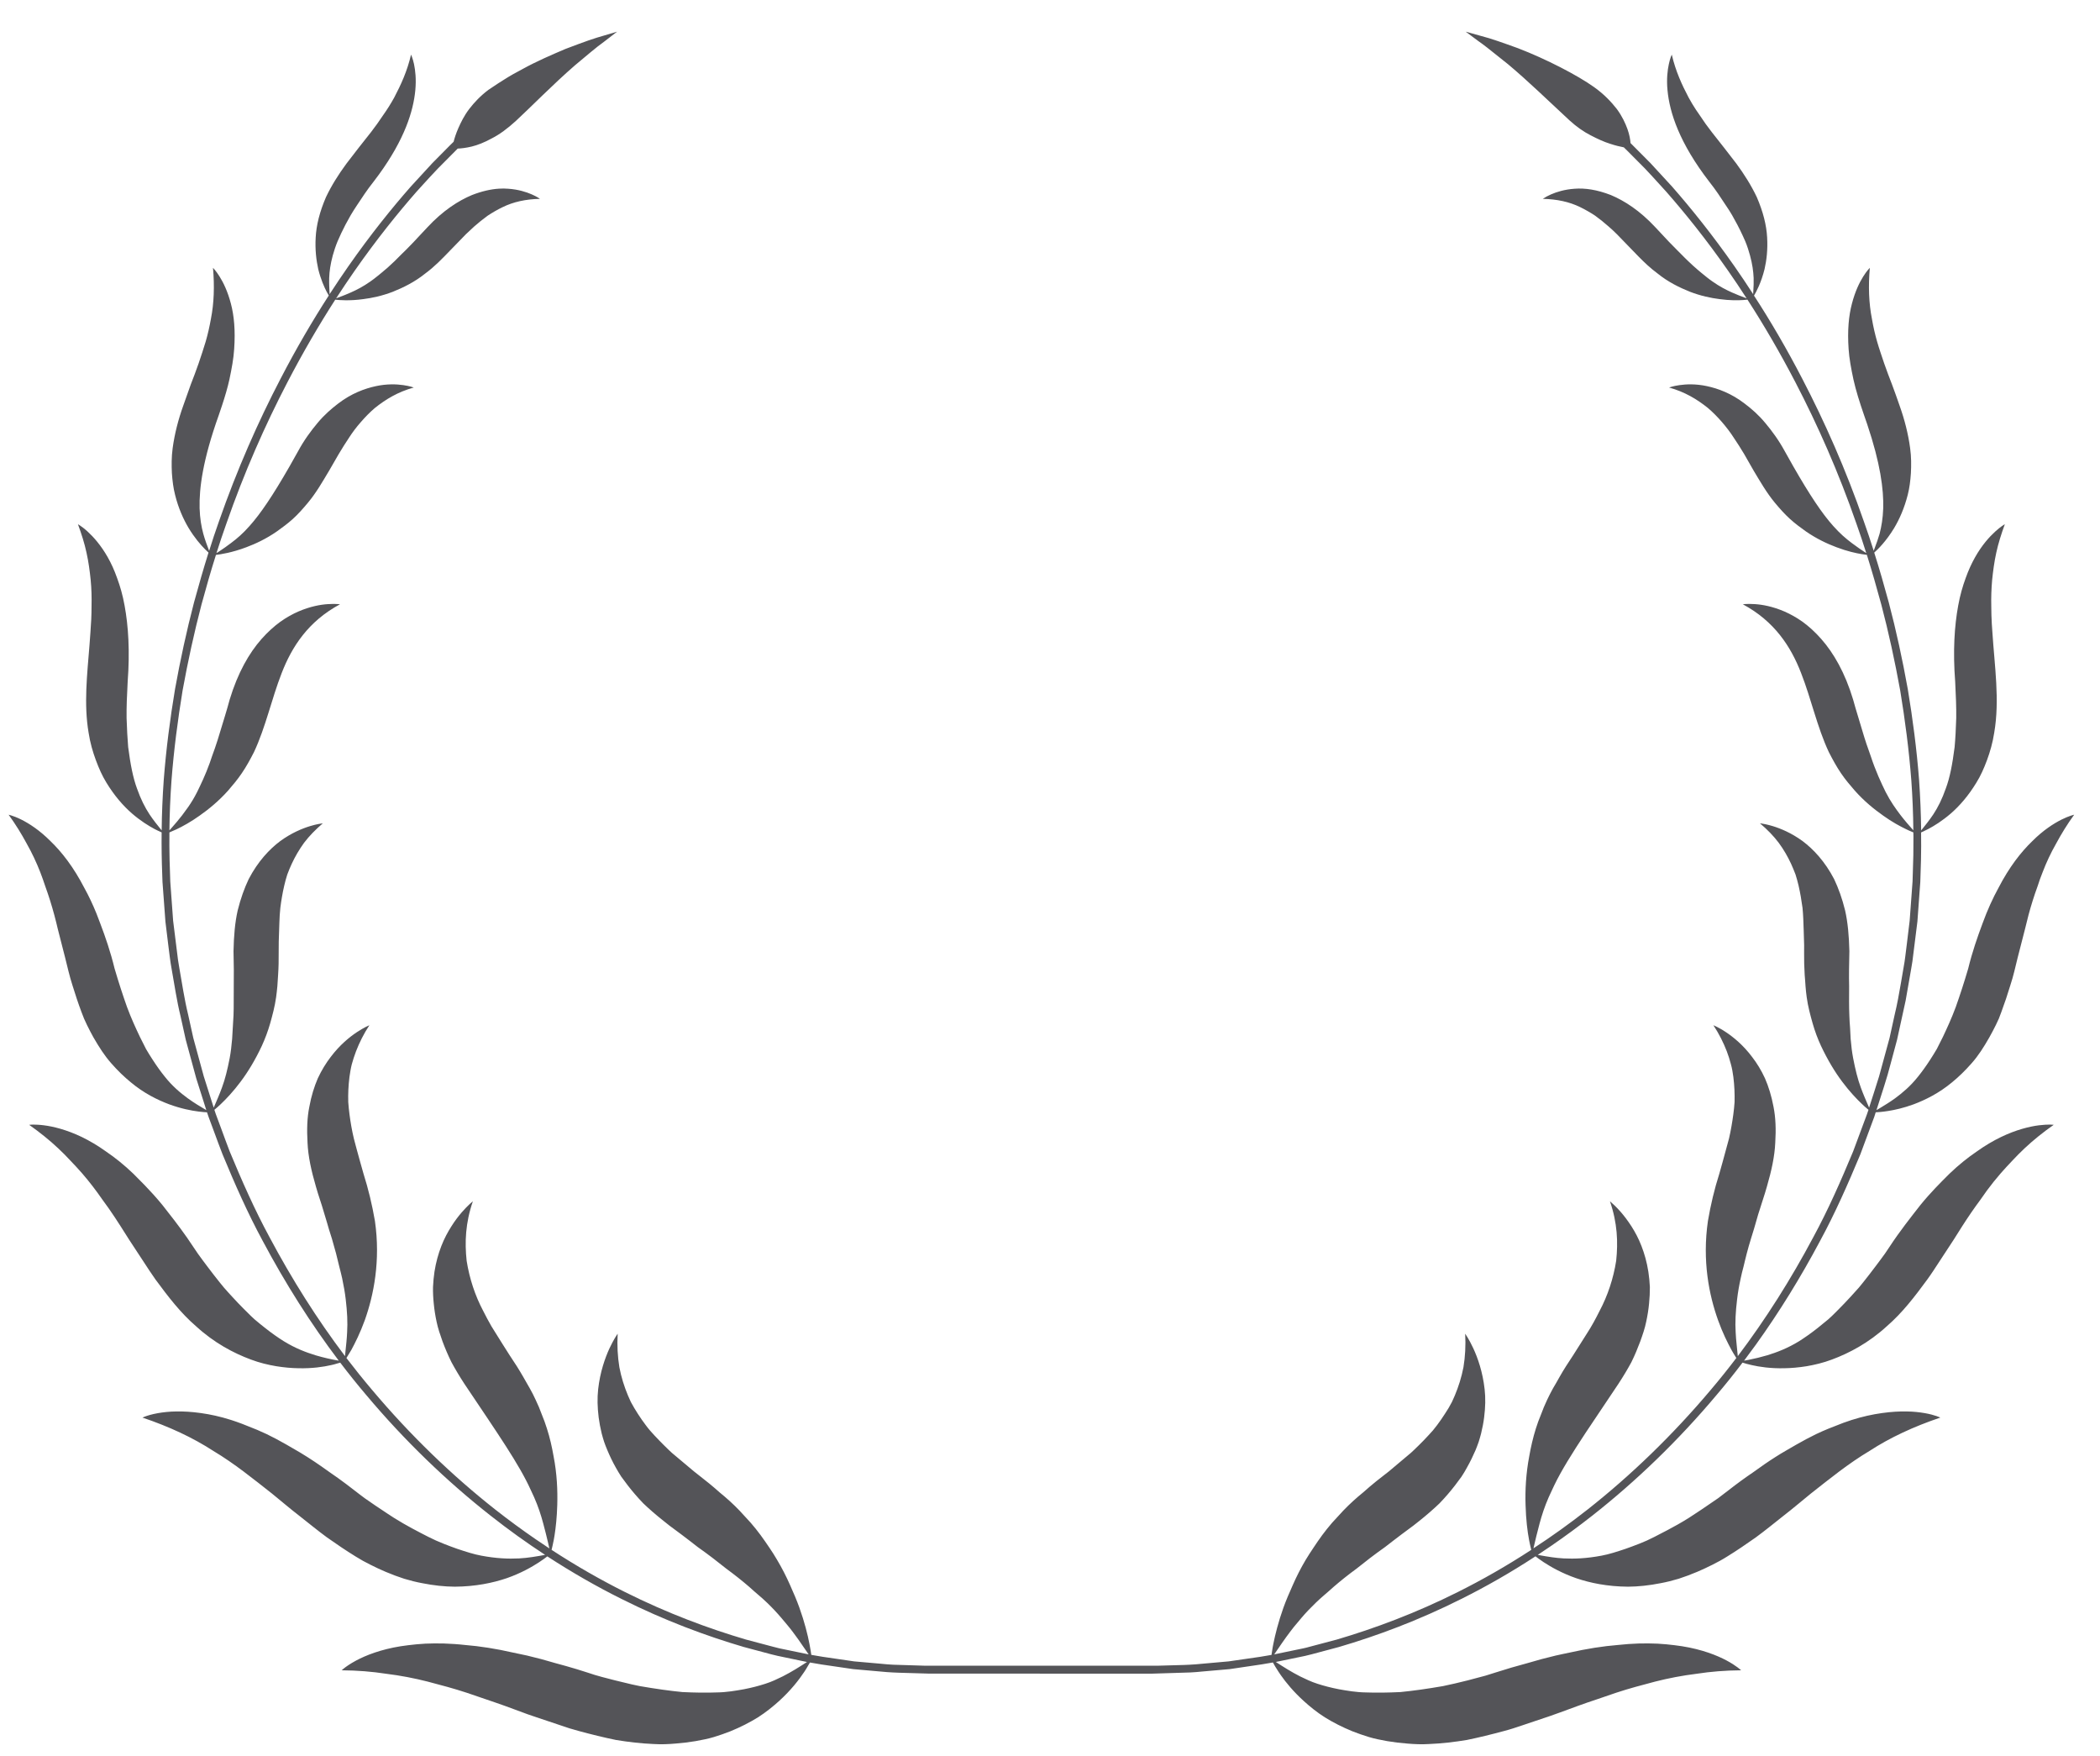 <?xml version="1.0" encoding="UTF-8"?>
<svg width="61px" height="51px" viewBox="0 0 61 51" version="1.1" xmlns="http://www.w3.org/2000/svg" xmlns:xlink="http://www.w3.org/1999/xlink">
    <title>34</title>
    <g id="页面-1" stroke="none" stroke-width="1" fill="none" fill-rule="evenodd">
        <g id="花环" transform="translate(-319, -403)" fill="#545458">
            <path d="M373.615,435.176 C373.757,435.09 373.9,435.002 374.046,434.897 C374.261,434.738 374.494,434.545 374.717,434.263 C374.831,434.121 374.949,433.958 375.071,433.769 C375.132,433.675 375.194,433.574 375.259,433.465 C375.317,433.355 375.377,433.236 375.438,433.11 C375.556,432.859 375.689,432.573 375.811,432.243 C375.927,431.916 376.049,431.546 376.171,431.13 C376.291,430.639 376.443,430.204 376.589,429.815 C376.73,429.425 376.887,429.084 377.052,428.783 C377.363,428.182 377.706,427.742 378.036,427.425 C378.352,427.108 378.657,426.915 378.881,426.802 C379.105,426.691 379.25,426.66 379.25,426.66 C379.045,426.942 378.877,427.218 378.727,427.496 C378.57,427.771 378.441,428.048 378.335,428.326 C378.279,428.463 378.23,428.601 378.186,428.741 C378.136,428.878 378.088,429.016 378.045,429.155 C377.958,429.43 377.886,429.706 377.821,429.983 L377.61,430.804 C377.543,431.076 377.484,431.348 377.396,431.612 C377.316,431.876 377.229,432.137 377.134,432.391 L377.062,432.581 L376.976,432.765 C376.916,432.886 376.854,433.005 376.787,433.124 C376.624,433.41 376.463,433.663 376.272,433.877 C376.083,434.093 375.892,434.277 375.701,434.433 C375.323,434.747 374.927,434.943 374.585,435.071 C374.299,435.176 374.045,435.233 373.847,435.264 L373.735,435.28 C373.663,435.29 373.602,435.295 373.552,435.298 L373.485,435.302 L373.444,435.432 L373.039,436.522 C372.681,437.38 372.308,438.228 371.87,439.035 C371.308,440.092 370.685,441.103 370.005,442.049 L369.661,442.515 L369.794,442.491 C369.973,442.456 370.149,442.413 370.337,442.358 C370.616,442.272 370.924,442.156 371.263,441.948 C371.429,441.842 371.61,441.716 371.803,441.563 C371.9,441.487 372,441.405 372.107,441.315 C372.176,441.254 372.244,441.188 372.314,441.118 L372.42,441.011 C372.529,440.903 372.639,440.785 372.757,440.658 C372.835,440.573 372.916,440.485 372.997,440.392 L373.116,440.246 C373.236,440.096 373.36,439.936 373.488,439.765 C373.574,439.65 373.664,439.532 373.753,439.407 L373.883,439.214 C374.189,438.747 374.504,438.352 374.784,437.994 C375.071,437.641 375.364,437.347 375.627,437.086 C375.896,436.828 376.161,436.617 376.417,436.443 C376.663,436.267 376.9,436.129 377.123,436.021 C377.567,435.807 377.952,435.715 378.224,435.68 C378.36,435.663 378.468,435.659 378.542,435.659 L378.626,435.663 C378.645,435.665 378.655,435.666 378.655,435.666 C378.345,435.884 378.064,436.109 377.812,436.346 C377.687,436.464 377.568,436.583 377.454,436.706 C377.342,436.827 377.224,436.947 377.119,437.071 C376.975,437.236 376.841,437.404 376.714,437.576 L376.531,437.835 C376.342,438.089 376.164,438.35 375.995,438.614 L375.746,439.008 L375.155,439.91 C375.098,439.995 375.041,440.079 374.981,440.161 C374.621,440.651 374.258,441.127 373.808,441.515 C373.279,442 372.716,442.296 372.212,442.483 C371.961,442.578 371.712,442.636 371.48,442.676 C371.246,442.714 371.028,442.732 370.829,442.735 C370.431,442.744 370.108,442.696 369.88,442.643 C369.765,442.617 369.676,442.592 369.616,442.572 C369.375,442.892 369.125,443.203 368.869,443.504 C367.744,444.844 366.518,446.02 365.257,447.012 C364.862,447.322 364.465,447.614 364.066,447.888 L363.669,448.155 L363.739,448.168 C363.96,448.208 364.183,448.245 364.421,448.258 C364.737,448.274 365.089,448.259 365.52,448.178 C365.737,448.138 365.961,448.066 366.217,447.98 C366.344,447.935 366.479,447.886 366.62,447.83 L366.837,447.739 L367.056,447.633 L367.432,447.438 C367.629,447.334 367.837,447.219 368.052,447.084 L368.417,446.844 L368.908,446.509 L369.21,446.278 C369.452,446.089 369.687,445.918 369.92,445.76 C370.142,445.599 370.357,445.449 370.569,445.315 C370.78,445.178 370.992,445.065 371.185,444.95 C371.38,444.838 371.57,444.738 371.754,444.648 C371.877,444.59 371.998,444.536 372.117,444.488 L372.293,444.419 C372.463,444.348 372.627,444.289 372.785,444.238 C373.103,444.137 373.397,444.074 373.666,444.037 C373.935,443.999 374.173,443.986 374.381,443.99 C374.588,443.992 374.766,444.014 374.913,444.039 C375.204,444.09 375.362,444.168 375.362,444.168 C374.589,444.429 373.9,444.749 373.304,445.137 C372.682,445.508 372.148,445.946 371.603,446.373 C371.334,446.59 371.076,446.813 370.804,447.022 C370.536,447.233 370.275,447.448 370.003,447.647 C369.728,447.841 369.453,448.029 369.172,448.202 C369.035,448.289 368.888,448.369 368.741,448.442 C368.594,448.517 368.445,448.585 368.296,448.649 C368.112,448.726 367.934,448.793 367.76,448.849 C367.581,448.902 367.408,448.946 367.239,448.977 C366.901,449.044 366.588,449.077 366.292,449.079 C365.691,449.075 365.185,448.97 364.78,448.831 C364.369,448.688 364.052,448.506 363.842,448.369 L363.703,448.273 C363.663,448.244 363.629,448.218 363.602,448.197 C362.881,448.669 362.158,449.081 361.449,449.434 C360.196,450.063 358.988,450.509 357.895,450.83 L357.097,451.043 L356.906,451.09 L356.06,451.265 C356.282,451.41 356.505,451.551 356.762,451.683 C356.917,451.758 357.087,451.841 357.271,451.899 C357.456,451.959 357.662,452.013 357.895,452.058 C358.129,452.099 358.392,452.147 358.685,452.15 C358.978,452.161 359.308,452.157 359.679,452.139 C360.047,452.103 360.455,452.046 360.916,451.966 C361.143,451.921 361.38,451.862 361.633,451.8 L362.153,451.662 L362.423,451.577 C362.745,451.473 363.053,451.383 363.351,451.304 C363.643,451.217 363.921,451.142 364.19,451.079 L364.391,451.035 L364.961,450.916 C365.205,450.869 365.439,450.832 365.665,450.805 L365.994,450.772 C366.099,450.76 366.203,450.751 366.303,450.744 C366.504,450.73 366.696,450.724 366.88,450.726 C367.245,450.727 367.58,450.767 367.864,450.809 C368.44,450.901 368.872,451.072 369.155,451.223 C369.44,451.376 369.576,451.507 369.576,451.507 C369.12,451.51 368.691,451.545 368.282,451.608 C367.864,451.66 367.463,451.737 367.079,451.835 L366.506,451.989 C366.316,452.041 366.129,452.099 365.945,452.159 L365.396,452.347 C365.212,452.408 365.029,452.47 364.848,452.536 L364.308,452.734 L364.039,452.83 L363.228,453.103 C363.049,453.164 362.871,453.223 362.69,453.27 C362.325,453.368 361.964,453.458 361.606,453.531 C361.24,453.591 360.877,453.633 360.518,453.648 C360.299,453.662 360.086,453.653 359.88,453.635 C359.676,453.619 359.481,453.596 359.295,453.564 C359.11,453.53 358.935,453.497 358.767,453.446 C358.597,453.394 358.438,453.339 358.286,453.279 C357.984,453.156 357.718,453.018 357.485,452.874 C357.251,452.726 357.046,452.558 356.872,452.4 C356.572,452.128 356.356,451.864 356.207,451.652 L356.138,451.55 C356.063,451.438 356.01,451.345 355.975,451.28 L355.639,451.337 L354.718,451.473 L353.928,451.542 C353.801,451.556 353.682,451.564 353.571,451.57 L352.452,451.605 L345.972,451.603 L345.092,451.577 C344.988,451.573 344.877,451.568 344.758,451.559 L343.784,451.473 L342.862,451.338 C342.752,451.321 342.641,451.302 342.527,451.281 L342.415,451.47 C342.4,451.496 342.382,451.522 342.364,451.55 C342.214,451.776 341.98,452.082 341.63,452.4 C341.454,452.558 341.249,452.726 341.016,452.874 C340.783,453.018 340.517,453.156 340.214,453.279 C340.062,453.339 339.903,453.394 339.734,453.446 C339.565,453.497 339.39,453.53 339.205,453.564 C339.019,453.596 338.824,453.619 338.62,453.635 C338.415,453.653 338.201,453.662 337.984,453.648 C337.625,453.633 337.26,453.591 336.896,453.531 C336.537,453.458 336.176,453.368 335.813,453.27 L335.541,453.192 L334.734,452.922 C334.555,452.858 334.369,452.804 334.192,452.734 L333.654,452.536 L333.38,452.44 L332.557,452.159 C332.371,452.099 332.185,452.041 331.995,451.989 L331.421,451.835 C331.037,451.737 330.638,451.66 330.219,451.608 C329.81,451.545 329.381,451.51 328.925,451.507 L328.983,451.457 C329.048,451.405 329.168,451.318 329.346,451.223 C329.628,451.072 330.06,450.901 330.636,450.809 C330.92,450.767 331.257,450.727 331.621,450.726 C331.804,450.724 331.997,450.73 332.199,450.744 L332.351,450.756 L332.838,450.805 C333.063,450.832 333.296,450.869 333.54,450.916 L333.914,450.995 C334.043,451.02 334.175,451.048 334.31,451.079 C334.581,451.142 334.859,451.217 335.151,451.304 C335.349,451.356 335.552,451.414 335.761,451.477 L336.078,451.577 C336.348,451.672 336.618,451.734 336.868,451.8 L337.354,451.917 C337.432,451.934 337.509,451.951 337.585,451.966 C338.046,452.046 338.454,452.103 338.821,452.139 C339.193,452.157 339.524,452.161 339.817,452.15 C340.108,452.147 340.373,452.099 340.605,452.058 C340.839,452.013 341.044,451.959 341.229,451.899 C341.415,451.841 341.585,451.758 341.738,451.683 C341.997,451.551 342.219,451.411 342.441,451.266 L341.785,451.129 C341.66,451.102 341.531,451.079 341.403,451.043 L340.605,450.83 C339.513,450.509 338.305,450.063 337.052,449.434 C336.343,449.081 335.621,448.669 334.898,448.199 L334.799,448.273 C334.759,448.302 334.713,448.334 334.659,448.369 C334.45,448.506 334.132,448.688 333.723,448.831 C333.315,448.97 332.81,449.075 332.21,449.079 C331.914,449.077 331.6,449.044 331.262,448.977 C331.094,448.946 330.919,448.902 330.742,448.849 C330.567,448.793 330.389,448.726 330.206,448.649 C330.055,448.585 329.909,448.517 329.761,448.442 C329.612,448.369 329.468,448.289 329.33,448.202 C329.049,448.029 328.772,447.841 328.497,447.647 C328.226,447.448 327.965,447.233 327.696,447.022 C327.424,446.813 327.166,446.59 326.898,446.373 C326.353,445.946 325.818,445.508 325.198,445.137 C324.6,444.749 323.912,444.429 323.138,444.168 L323.204,444.141 C323.276,444.113 323.406,444.071 323.588,444.039 C323.734,444.014 323.912,443.992 324.12,443.99 C324.328,443.986 324.565,443.999 324.837,444.037 C325.104,444.074 325.397,444.137 325.715,444.238 C325.821,444.272 325.929,444.31 326.039,444.352 L326.207,444.419 C326.381,444.484 326.561,444.561 326.746,444.648 C326.932,444.738 327.121,444.838 327.316,444.95 L327.721,445.185 C327.791,445.227 327.861,445.27 327.931,445.315 C328.073,445.404 328.215,445.501 328.361,445.603 L328.583,445.76 C328.737,445.865 328.893,445.976 329.051,446.095 L329.29,446.278 C329.394,446.356 329.491,446.436 329.594,446.509 L329.892,446.715 L330.27,446.967 C330.331,447.007 330.391,447.046 330.45,447.084 C330.808,447.308 331.145,447.48 331.444,447.633 L331.666,447.739 L331.883,447.83 C332.021,447.886 332.156,447.935 332.283,447.98 C332.54,448.066 332.765,448.138 332.981,448.178 C333.412,448.259 333.763,448.274 334.079,448.258 C334.343,448.244 334.589,448.199 334.834,448.155 C334.302,447.807 333.77,447.426 333.245,447.012 C331.983,446.02 330.756,444.844 329.631,443.504 C329.375,443.203 329.126,442.892 328.883,442.572 L328.703,442.624 C328.677,442.63 328.65,442.636 328.622,442.643 C328.393,442.696 328.071,442.744 327.672,442.735 C327.473,442.732 327.255,442.714 327.023,442.676 C326.788,442.636 326.54,442.578 326.289,442.483 C325.785,442.296 325.223,442 324.694,441.515 C324.243,441.127 323.881,440.651 323.519,440.161 L323.347,439.91 L322.755,439.008 L322.505,438.614 C322.393,438.438 322.277,438.263 322.157,438.091 L321.972,437.835 C321.791,437.573 321.597,437.319 321.382,437.071 C321.276,436.947 321.159,436.827 321.046,436.706 C320.933,436.583 320.814,436.464 320.688,436.346 C320.437,436.109 320.155,435.884 319.847,435.666 L319.91,435.661 C319.924,435.66 319.941,435.659 319.959,435.659 L320.095,435.663 C320.148,435.666 320.209,435.671 320.277,435.68 C320.55,435.715 320.933,435.807 321.379,436.021 C321.6,436.129 321.838,436.267 322.083,436.443 C322.339,436.617 322.605,436.828 322.873,437.086 L323.201,437.417 C323.369,437.592 323.544,437.782 323.717,437.994 L324.067,438.443 C324.187,438.601 324.31,438.766 324.433,438.942 L324.617,439.214 C324.703,439.347 324.792,439.471 324.881,439.59 L325.012,439.765 C325.141,439.936 325.264,440.096 325.385,440.246 C325.463,440.347 325.545,440.44 325.625,440.528 L325.744,440.658 C325.861,440.785 325.972,440.903 326.081,441.011 L326.292,441.22 C326.326,441.253 326.36,441.284 326.394,441.315 C326.499,441.405 326.601,441.487 326.698,441.563 C326.891,441.716 327.071,441.842 327.24,441.948 C327.576,442.156 327.885,442.272 328.163,442.358 C328.397,442.427 328.615,442.476 328.841,442.516 C328.026,441.439 327.286,440.268 326.63,439.035 C326.193,438.228 325.819,437.38 325.464,436.522 L325.34,436.196 L325.219,435.868 C325.152,435.679 325.075,435.493 325.013,435.302 C324.958,435.3 324.873,435.294 324.765,435.28 C324.555,435.253 324.26,435.197 323.916,435.071 C323.574,434.943 323.177,434.747 322.802,434.433 C322.611,434.277 322.418,434.093 322.23,433.877 C322.04,433.663 321.878,433.41 321.713,433.124 C321.647,433.005 321.585,432.886 321.526,432.765 L321.441,432.581 L321.367,432.391 C321.271,432.137 321.186,431.876 321.104,431.612 C321.019,431.348 320.958,431.076 320.89,430.804 L320.68,429.983 C320.616,429.706 320.542,429.43 320.456,429.155 L320.388,428.947 L320.316,428.741 C320.27,428.601 320.221,428.463 320.168,428.326 C320.059,428.048 319.93,427.771 319.774,427.496 C319.624,427.218 319.455,426.942 319.25,426.66 L319.325,426.681 C319.39,426.701 319.492,426.738 319.62,426.802 C319.845,426.915 320.148,427.108 320.464,427.425 C320.795,427.742 321.137,428.182 321.448,428.783 C321.573,429.009 321.692,429.257 321.803,429.532 L321.911,429.815 C322.059,430.204 322.21,430.639 322.329,431.13 C322.451,431.546 322.573,431.916 322.689,432.243 C322.811,432.573 322.944,432.859 323.063,433.11 C323.125,433.236 323.184,433.355 323.242,433.465 C323.306,433.574 323.368,433.675 323.43,433.769 C323.552,433.958 323.669,434.121 323.784,434.263 C324.006,434.545 324.239,434.738 324.456,434.897 C324.637,435.028 324.814,435.134 324.993,435.239 L324.702,434.322 L324.396,433.196 L324.245,432.514 C324.134,432.06 324.068,431.6 323.986,431.143 C323.942,430.913 323.92,430.682 323.889,430.453 L323.805,429.763 L323.72,428.613 L323.712,428.383 C323.696,427.979 323.691,427.575 323.695,427.173 L323.57,427.116 C323.545,427.104 323.517,427.09 323.487,427.074 C323.317,426.983 323.083,426.84 322.831,426.622 C322.579,426.402 322.322,426.109 322.088,425.724 C321.969,425.529 321.873,425.316 321.784,425.074 C321.695,424.835 321.618,424.569 321.574,424.281 C321.432,423.448 321.531,422.595 321.6,421.73 L321.627,421.359 C321.647,421.112 321.659,420.862 321.659,420.608 C321.665,420.356 321.659,420.102 321.634,419.843 C321.607,419.582 321.573,419.32 321.513,419.051 C321.456,418.783 321.367,418.504 321.264,418.224 L321.323,418.261 C321.374,418.295 321.453,418.352 321.547,418.439 C321.713,418.591 321.931,418.832 322.129,419.182 C322.228,419.356 322.322,419.56 322.403,419.791 C322.49,420.026 322.566,420.289 322.619,420.586 C322.728,421.178 322.776,421.905 322.708,422.807 C322.687,423.193 322.673,423.539 322.677,423.852 C322.687,424.166 322.702,424.445 322.723,424.696 C322.789,425.2 322.863,425.583 322.978,425.895 C323.089,426.209 323.207,426.443 323.343,426.65 C323.457,426.82 323.576,426.968 323.696,427.116 C323.701,426.626 323.722,426.138 323.756,425.655 C323.825,424.757 323.94,423.875 324.084,423.014 C324.239,422.153 324.423,421.312 324.635,420.498 C324.77,420.004 324.909,419.52 325.057,419.047 L324.957,418.952 C324.834,418.829 324.653,418.622 324.477,418.331 C324.327,418.078 324.181,417.758 324.085,417.368 C324.035,417.173 324.009,416.966 323.993,416.74 C323.982,416.515 323.981,416.271 324.015,416.016 C324.072,415.598 324.178,415.185 324.323,414.781 L324.54,414.17 C324.619,413.967 324.697,413.762 324.769,413.554 C324.839,413.346 324.91,413.137 324.974,412.922 C325.037,412.707 325.086,412.486 325.127,412.259 C325.216,411.806 325.234,411.315 325.187,410.778 L325.244,410.842 C325.279,410.885 325.327,410.948 325.38,411.034 C325.487,411.204 325.614,411.462 325.706,411.815 C325.8,412.166 325.84,412.6 325.802,413.139 C325.785,413.41 325.732,413.698 325.664,414.02 C325.611,414.26 325.536,414.514 325.446,414.786 L325.352,415.064 C324.892,416.352 324.783,417.175 324.798,417.761 C324.808,418.055 324.848,418.291 324.905,418.5 C324.954,418.677 325.013,418.836 325.075,418.997 C325.165,418.707 325.26,418.423 325.359,418.144 C325.887,416.63 326.502,415.241 327.148,414.002 C327.606,413.118 328.08,412.31 328.55,411.582 L328.49,411.475 C328.419,411.339 328.318,411.114 328.244,410.816 C328.187,410.559 328.149,410.249 328.17,409.895 C328.189,409.537 328.286,409.149 328.469,408.725 C328.63,408.385 328.834,408.064 329.061,407.755 C329.294,407.451 329.531,407.144 329.778,406.836 L329.955,406.598 L330.125,406.351 C330.241,406.188 330.35,406.016 330.451,405.833 C330.645,405.464 330.828,405.069 330.94,404.586 L330.968,404.657 C330.985,404.703 331.006,404.772 331.026,404.861 C331.064,405.04 331.094,405.299 331.064,405.62 C331.007,406.229 330.752,407.044 330.006,408.07 L329.85,408.278 C329.755,408.397 329.671,408.514 329.593,408.627 L329.376,408.951 C329.307,409.054 329.244,409.153 329.188,409.248 C329.133,409.344 329.082,409.435 329.036,409.523 C328.944,409.7 328.869,409.86 328.806,410.008 C328.745,410.154 328.702,410.293 328.666,410.419 C328.598,410.671 328.569,410.879 328.562,411.074 C328.558,411.238 328.566,411.389 328.575,411.542 C328.757,411.261 328.938,410.993 329.117,410.736 C329.768,409.804 330.393,409.032 330.932,408.419 L331.56,407.736 L332.064,407.227 C332.103,407.188 332.141,407.151 332.177,407.116 C332.201,407.018 332.244,406.881 332.312,406.725 C332.387,406.555 332.483,406.357 332.629,406.166 C332.775,405.976 332.957,405.782 333.188,405.609 L333.475,405.418 L333.638,405.315 C333.724,405.261 333.811,405.206 333.905,405.154 L334.194,404.997 C334.584,404.782 335.026,404.591 335.426,404.421 L335.82,404.273 C336.009,404.203 336.183,404.142 336.337,404.094 L336.925,403.92 L336.555,404.205 C336.323,404.37 336.024,404.628 335.701,404.897 C335.061,405.452 334.386,406.143 333.99,406.507 C333.74,406.736 333.508,406.906 333.287,407.018 C333.069,407.138 332.873,407.214 332.702,407.256 C332.533,407.297 332.393,407.311 332.295,407.315 L331.722,407.892 L331.486,408.143 C331.366,408.277 331.233,408.417 331.099,408.568 C330.566,409.176 329.947,409.94 329.301,410.865 C329.124,411.119 328.944,411.386 328.764,411.664 L329.02,411.566 C329.076,411.544 329.133,411.52 329.19,411.494 C329.367,411.416 329.551,411.32 329.755,411.177 C329.824,411.129 329.893,411.076 329.966,411.017 L330.08,410.924 C330.198,410.829 330.324,410.718 330.457,410.589 C330.524,410.525 330.593,410.456 330.665,410.381 L330.779,410.27 L330.896,410.151 C331.058,409.99 331.223,409.799 331.417,409.599 C331.864,409.118 332.313,408.83 332.71,408.664 C333,408.551 333.26,408.494 333.494,408.479 L333.631,408.475 L333.761,408.481 C334.057,408.501 334.287,408.576 334.444,408.644 C334.601,408.712 334.685,408.775 334.685,408.775 C334.277,408.783 333.914,408.862 333.606,409.013 C333.45,409.088 333.303,409.173 333.164,409.265 C333.028,409.363 332.9,409.468 332.775,409.577 L332.534,409.802 L332.077,410.272 C331.85,410.508 331.625,410.742 331.359,410.938 C331.046,411.191 330.713,411.352 330.409,411.474 C330.102,411.592 329.807,411.655 329.549,411.687 C329.16,411.741 328.857,411.717 328.738,411.703 C328.274,412.425 327.803,413.227 327.347,414.105 C326.706,415.337 326.094,416.714 325.572,418.217 C325.473,418.494 325.378,418.777 325.288,419.063 L325.376,419.007 C325.488,418.932 325.6,418.856 325.712,418.769 C325.887,418.64 326.061,418.488 326.248,418.276 C326.569,417.918 326.925,417.39 327.407,416.551 L327.658,416.105 C327.834,415.779 328.033,415.511 328.226,415.281 C328.418,415.05 328.625,414.871 328.82,414.722 C329.206,414.425 329.596,414.283 329.919,414.214 C330.241,414.144 330.519,414.156 330.713,414.184 C330.906,414.211 331.019,414.254 331.019,414.254 C330.558,414.381 330.204,414.597 329.892,414.846 C329.742,414.973 329.608,415.112 329.483,415.256 C329.356,415.4 329.242,415.55 329.14,415.709 C329.035,415.865 328.936,416.025 328.84,416.185 L328.559,416.671 C328.368,416.99 328.187,417.309 327.946,417.598 C327.8,417.774 327.658,417.933 327.504,418.073 C327.352,418.21 327.191,418.327 327.041,418.434 C326.738,418.644 326.43,418.79 326.156,418.892 C325.745,419.048 325.41,419.099 325.273,419.115 C325.124,419.584 324.986,420.066 324.853,420.556 C324.642,421.363 324.459,422.198 324.304,423.051 C324.164,423.906 324.049,424.781 323.981,425.672 C323.947,426.149 323.926,426.63 323.921,427.115 L323.996,427.03 C324.095,426.917 324.193,426.804 324.289,426.679 L324.464,426.44 C324.553,426.312 324.641,426.17 324.724,426.005 C324.837,425.774 324.968,425.502 325.09,425.164 L325.162,424.954 C325.216,424.81 325.269,424.654 325.323,424.486 L325.534,423.794 C325.58,423.644 325.626,423.485 325.671,423.318 C325.908,422.535 326.237,421.965 326.596,421.558 C326.777,421.354 326.959,421.191 327.138,421.06 C327.32,420.93 327.501,420.831 327.671,420.757 C328.011,420.611 328.307,420.558 328.525,420.544 L328.691,420.538 C328.809,420.538 328.876,420.549 328.876,420.549 C327.956,421.043 327.482,421.776 327.184,422.542 C326.884,423.311 326.721,424.108 326.378,424.841 C326.264,425.064 326.152,425.267 326.025,425.453 C325.9,425.639 325.758,425.806 325.627,425.958 C325.357,426.261 325.063,426.501 324.801,426.685 C324.541,426.871 324.302,427 324.129,427.083 L323.921,427.174 C323.918,427.439 323.919,427.706 323.926,427.973 L323.946,428.601 L324.029,429.74 L324.171,430.879 L324.208,431.106 C324.289,431.56 324.355,432.017 324.465,432.466 L324.615,433.144 L324.919,434.258 L325.208,435.167 C325.291,434.974 325.374,434.787 325.448,434.583 C325.54,434.336 325.606,434.066 325.672,433.728 C325.703,433.56 325.726,433.376 325.743,433.171 L325.783,432.487 L325.788,432.293 L325.792,431.16 C325.79,430.989 325.787,430.811 325.783,430.623 C325.792,430.18 325.825,429.789 325.904,429.441 C325.99,429.094 326.1,428.791 326.223,428.532 C326.493,428.014 326.826,427.662 327.14,427.426 C327.468,427.188 327.776,427.062 328.004,426.992 C328.101,426.962 328.184,426.943 328.246,426.931 L328.377,426.91 C328.166,427.09 327.982,427.279 327.833,427.475 C327.69,427.672 327.572,427.876 327.476,428.082 C327.427,428.188 327.384,428.292 327.345,428.397 C327.31,428.504 327.282,428.61 327.257,428.717 C327.207,428.932 327.17,429.149 327.143,429.366 C327.127,429.509 327.12,429.654 327.115,429.799 L327.097,430.342 L327.095,430.664 C327.097,430.881 327.093,431.097 327.078,431.315 L327.057,431.638 C327.048,431.746 327.034,431.854 327.02,431.963 C326.983,432.23 326.914,432.482 326.849,432.716 C326.782,432.95 326.699,433.169 326.605,433.374 C326.413,433.784 326.202,434.131 325.989,434.414 C325.778,434.697 325.57,434.916 325.416,435.062 C325.337,435.137 325.272,435.193 325.227,435.23 L325.27,435.358 L325.431,435.791 C325.512,436.007 325.588,436.225 325.672,436.439 C326.025,437.29 326.396,438.13 326.83,438.931 C327.481,440.154 328.214,441.315 329.022,442.383 L329.035,442.245 C329.054,442.064 329.075,441.881 329.083,441.691 C329.101,441.403 329.086,441.101 329.042,440.73 C329.02,440.543 328.986,440.344 328.939,440.124 C328.915,440.015 328.886,439.901 328.855,439.782 C328.825,439.662 328.796,439.533 328.761,439.399 C328.726,439.266 328.687,439.129 328.644,438.982 L328.55,438.683 C328.534,438.631 328.519,438.578 328.504,438.523 L328.351,438.015 L328.233,437.65 C328.213,437.587 328.194,437.523 328.176,437.457 C328.041,436.995 327.95,436.578 327.933,436.185 C327.911,435.799 327.921,435.454 327.986,435.14 C328.042,434.828 328.129,434.555 328.231,434.317 C328.343,434.077 328.471,433.871 328.604,433.698 C328.867,433.348 329.149,433.12 329.365,432.976 L329.513,432.884 C329.557,432.858 329.596,432.838 329.628,432.821 L329.73,432.774 C329.563,433.026 329.44,433.278 329.342,433.53 C329.294,433.656 329.254,433.781 329.219,433.907 C329.187,434.032 329.169,434.153 329.151,434.277 C329.12,434.522 329.109,434.767 329.116,435.007 C329.133,435.245 329.165,435.481 329.206,435.715 C329.229,435.831 329.249,435.949 329.278,436.062 L329.323,436.233 L329.369,436.405 C329.434,436.63 329.491,436.861 329.559,437.086 C329.7,437.531 329.81,437.989 329.891,438.459 C330.057,439.615 329.856,440.61 329.596,441.341 C329.464,441.705 329.315,442.003 329.204,442.206 L329.063,442.438 C329.304,442.753 329.551,443.061 329.804,443.359 C330.92,444.686 332.136,445.853 333.383,446.836 C333.774,447.143 334.168,447.432 334.563,447.703 L334.958,447.968 L334.925,447.823 C334.88,447.633 334.835,447.446 334.78,447.245 C334.716,447.004 334.635,446.753 334.514,446.479 L334.417,446.27 C334.085,445.532 333.466,444.644 332.49,443.188 C332.348,442.972 332.224,442.762 332.115,442.561 C332.011,442.353 331.927,442.149 331.854,441.955 C331.785,441.759 331.721,441.576 331.683,441.39 C331.643,441.206 331.616,441.029 331.6,440.86 C331.582,440.691 331.575,440.531 331.578,440.377 C331.584,440.222 331.6,440.075 331.62,439.934 C331.664,439.653 331.735,439.405 331.82,439.186 C331.904,438.969 332.008,438.777 332.112,438.614 C332.214,438.451 332.32,438.315 332.413,438.207 C332.598,437.994 332.736,437.886 332.736,437.886 C332.518,438.518 332.497,439.078 332.555,439.615 C332.637,440.132 332.8,440.626 333.035,441.069 C333.111,441.219 333.189,441.368 333.273,441.513 L333.405,441.725 C333.539,441.936 333.669,442.152 333.805,442.36 C333.944,442.565 334.078,442.775 334.202,442.992 L334.389,443.319 C334.451,443.427 334.508,443.541 334.561,443.656 L334.656,443.867 L334.739,444.08 C334.794,444.215 334.846,444.351 334.887,444.487 C334.974,444.756 335.034,445.029 335.08,445.29 C335.179,445.798 335.2,446.286 335.187,446.709 C335.177,447.058 335.145,447.358 335.108,447.591 L335.085,447.723 C335.061,447.846 335.039,447.943 335.022,448.009 C335.737,448.476 336.452,448.883 337.153,449.234 C338.393,449.854 339.587,450.296 340.668,450.614 L341.456,450.823 L341.646,450.871 L342.489,451.045 L342.184,450.604 C342.132,450.531 342.079,450.458 342.023,450.385 C341.923,450.25 341.813,450.127 341.694,449.983 C341.573,449.84 341.439,449.697 341.285,449.548 C341.13,449.397 340.953,449.259 340.761,449.082 C340.565,448.913 340.344,448.737 340.095,448.554 C339.85,448.357 339.577,448.146 339.268,447.928 C339.118,447.811 338.96,447.688 338.792,447.562 L338.447,447.306 C338.387,447.261 338.328,447.214 338.269,447.164 C338.055,446.995 337.862,446.827 337.688,446.661 C337.518,446.485 337.368,446.309 337.235,446.137 C337.168,446.05 337.105,445.966 337.046,445.883 C336.988,445.797 336.938,445.706 336.888,445.62 C336.79,445.447 336.71,445.277 336.642,445.114 C336.606,445.032 336.576,444.95 336.548,444.871 C336.521,444.79 336.499,444.708 336.477,444.627 C336.439,444.468 336.409,444.313 336.39,444.165 C336.353,443.867 336.347,443.602 336.375,443.345 C336.432,442.837 336.577,442.437 336.702,442.161 L336.794,441.978 C336.879,441.818 336.942,441.732 336.942,441.732 C336.922,442.078 336.942,442.4 336.991,442.704 C337.046,442.996 337.133,443.269 337.241,443.527 C337.269,443.59 337.296,443.654 337.326,443.717 L337.425,443.892 C337.493,444.006 337.565,444.117 337.64,444.226 C337.719,444.334 337.795,444.444 337.881,444.543 C337.965,444.64 338.054,444.734 338.145,444.828 L338.282,444.967 L338.421,445.103 C338.452,445.135 338.484,445.164 338.516,445.192 L339.158,445.731 L339.309,445.85 C339.511,446.005 339.711,446.168 339.905,446.342 C340.104,446.504 340.298,446.677 340.483,446.871 L340.805,447.221 C340.907,447.339 341.002,447.457 341.092,447.579 C341.183,447.7 341.266,447.826 341.348,447.945 C341.429,448.063 341.504,448.183 341.574,448.302 C341.716,448.541 341.839,448.783 341.944,449.019 C342.05,449.256 342.143,449.472 342.219,449.684 C342.371,450.106 342.463,450.48 342.514,450.748 L342.546,450.926 C342.554,450.978 342.561,451.022 342.566,451.059 L342.897,451.115 L343.809,451.248 L344.591,451.317 C344.716,451.331 344.834,451.339 344.944,451.345 L345.841,451.373 L352.66,451.373 L353.399,451.352 C353.501,451.348 353.612,451.343 353.729,451.334 L354.691,451.248 L355.602,451.116 C355.711,451.099 355.821,451.081 355.934,451.06 L355.968,450.842 L355.986,450.748 C356.039,450.48 356.131,450.106 356.282,449.684 C356.359,449.472 356.451,449.256 356.558,449.019 C356.662,448.783 356.784,448.541 356.926,448.302 C356.999,448.183 357.074,448.063 357.155,447.945 C357.234,447.826 357.319,447.7 357.409,447.579 C357.499,447.457 357.594,447.339 357.696,447.221 L358.018,446.871 C358.204,446.677 358.396,446.504 358.595,446.342 C358.724,446.226 358.857,446.115 358.99,446.007 L359.343,445.731 L359.984,445.192 L360.079,445.103 C360.174,445.013 360.265,444.922 360.357,444.828 C360.446,444.734 360.535,444.64 360.621,444.543 C360.705,444.444 360.784,444.334 360.86,444.226 C360.935,444.117 361.007,444.006 361.077,443.892 L361.174,443.717 L361.259,443.527 C361.367,443.269 361.454,442.996 361.51,442.704 C361.56,442.4 361.579,442.078 361.56,441.732 L361.631,441.843 C361.674,441.916 361.734,442.023 361.798,442.161 C361.925,442.437 362.068,442.837 362.125,443.345 C362.154,443.602 362.148,443.867 362.11,444.165 C362.092,444.313 362.061,444.468 362.023,444.627 C362.001,444.708 361.98,444.79 361.953,444.871 C361.925,444.95 361.895,445.032 361.861,445.114 C361.79,445.277 361.71,445.447 361.611,445.62 C361.563,445.706 361.513,445.797 361.454,445.883 C361.395,445.966 361.332,446.05 361.265,446.137 C361.132,446.309 360.982,446.485 360.812,446.661 C360.638,446.827 360.446,446.995 360.234,447.164 L360.054,447.306 L359.709,447.562 C359.54,447.688 359.384,447.811 359.232,447.928 C358.923,448.146 358.651,448.357 358.406,448.554 C358.156,448.737 357.936,448.913 357.741,449.082 C357.547,449.259 357.371,449.397 357.218,449.548 C357.063,449.697 356.927,449.84 356.806,449.983 L356.58,450.253 C356.545,450.296 356.511,450.34 356.478,450.385 C356.31,450.605 356.166,450.823 356.013,451.045 L356.667,450.909 C356.791,450.883 356.918,450.861 357.044,450.823 L357.833,450.614 C358.913,450.296 360.11,449.854 361.347,449.234 C362.05,448.883 362.765,448.476 363.479,448.01 L363.439,447.837 L363.416,447.723 C363.368,447.476 363.326,447.128 363.314,446.709 C363.3,446.286 363.324,445.798 363.421,445.29 C363.467,445.029 363.528,444.756 363.613,444.487 L363.682,444.283 L363.762,444.08 C363.814,443.938 363.872,443.796 363.939,443.656 C363.993,443.541 364.052,443.427 364.111,443.319 C364.175,443.21 364.238,443.105 364.299,442.992 C364.422,442.775 364.558,442.565 364.695,442.36 L365.097,441.725 C365.232,441.518 365.353,441.294 365.465,441.069 C365.7,440.626 365.865,440.132 365.946,439.615 C366.003,439.078 365.983,438.518 365.765,437.886 L365.904,438.012 C365.956,438.062 366.018,438.127 366.088,438.207 C366.181,438.315 366.285,438.451 366.39,438.614 C366.494,438.777 366.598,438.969 366.681,439.186 C366.766,439.405 366.838,439.653 366.881,439.934 C366.902,440.075 366.918,440.222 366.925,440.377 C366.926,440.531 366.918,440.691 366.901,440.86 C366.885,441.029 366.857,441.206 366.817,441.39 C366.78,441.576 366.716,441.759 366.646,441.955 C366.573,442.149 366.49,442.353 366.387,442.561 C366.278,442.762 366.153,442.972 366.011,443.188 L365.06,444.608 C364.656,445.221 364.356,445.703 364.15,446.129 L364.084,446.27 C363.944,446.556 363.847,446.815 363.773,447.062 L363.721,447.245 C363.653,447.495 363.599,447.725 363.543,447.965 C364.07,447.623 364.597,447.245 365.118,446.836 C366.365,445.853 367.58,444.686 368.697,443.359 C368.95,443.061 369.196,442.754 369.436,442.438 L369.351,442.3 L369.297,442.206 C369.186,442.003 369.036,441.705 368.906,441.341 C368.644,440.61 368.443,439.615 368.611,438.459 C368.691,437.989 368.8,437.531 368.942,437.086 L369.038,436.745 L369.224,436.062 C369.253,435.949 369.271,435.831 369.294,435.715 C369.335,435.481 369.369,435.245 369.385,435.007 C369.391,434.767 369.381,434.522 369.35,434.277 C369.332,434.153 369.315,434.032 369.279,433.907 C369.247,433.781 369.206,433.656 369.159,433.53 C369.061,433.278 368.937,433.026 368.77,432.774 L368.828,432.8 L368.872,432.821 C368.937,432.854 369.03,432.904 369.136,432.976 C369.352,433.12 369.635,433.348 369.897,433.698 C370.03,433.871 370.159,434.077 370.269,434.317 C370.372,434.555 370.458,434.828 370.516,435.14 C370.579,435.454 370.591,435.799 370.567,436.185 C370.55,436.578 370.459,436.995 370.325,437.457 L370.268,437.65 L370.069,438.274 L369.951,438.683 L369.859,438.982 C369.814,439.129 369.774,439.266 369.74,439.399 C369.704,439.533 369.676,439.662 369.646,439.782 C369.614,439.901 369.585,440.015 369.563,440.124 C369.514,440.344 369.481,440.543 369.459,440.73 C369.414,441.101 369.399,441.403 369.417,441.691 C369.427,441.929 369.46,442.156 369.479,442.383 C370.286,441.315 371.021,440.154 371.671,438.931 C372.106,438.13 372.475,437.29 372.829,436.439 L373.231,435.358 L373.275,435.23 L373.16,435.131 C373.137,435.11 373.112,435.087 373.086,435.062 C372.931,434.916 372.723,434.697 372.512,434.414 C372.299,434.131 372.089,433.784 371.896,433.374 C371.801,433.169 371.718,432.95 371.652,432.716 C371.586,432.482 371.517,432.23 371.481,431.963 C371.466,431.854 371.454,431.746 371.446,431.638 L371.435,431.477 L371.422,431.315 C371.408,431.097 371.403,430.881 371.405,430.664 L371.406,430.45 L371.393,430.016 C371.385,429.798 371.381,429.581 371.359,429.366 C371.33,429.149 371.293,428.932 371.244,428.717 C371.218,428.61 371.19,428.504 371.156,428.397 C371.116,428.292 371.073,428.188 371.025,428.082 C370.929,427.876 370.813,427.672 370.667,427.475 C370.52,427.279 370.336,427.09 370.123,426.91 L370.158,426.914 C370.214,426.922 370.335,426.943 370.497,426.992 C370.725,427.062 371.034,427.188 371.361,427.426 C371.675,427.662 372.008,428.014 372.278,428.532 C372.401,428.791 372.511,429.094 372.596,429.441 C372.675,429.789 372.709,430.18 372.72,430.623 L372.71,431.16 C372.708,431.33 372.709,431.493 372.713,431.648 L372.711,432.088 C372.711,432.158 372.711,432.226 372.713,432.293 L372.719,432.487 C372.723,432.613 372.73,432.733 372.74,432.848 C372.744,432.961 372.75,433.069 372.757,433.171 C372.774,433.376 372.797,433.56 372.829,433.728 C372.894,434.066 372.961,434.336 373.052,434.583 C373.126,434.787 373.209,434.974 373.293,435.167 L373.302,435.139 C373.395,434.845 373.494,434.553 373.583,434.258 L373.887,433.144 L374.036,432.466 C374.109,432.167 374.163,431.864 374.215,431.561 L374.293,431.106 C374.337,430.88 374.357,430.652 374.388,430.424 L374.471,429.74 L374.555,428.601 L374.562,428.374 C374.577,428.011 374.583,427.648 374.581,427.286 L374.578,427.173 L374.453,427.121 L374.373,427.083 C374.198,427 373.959,426.871 373.7,426.685 C373.438,426.501 373.143,426.261 372.875,425.958 C372.743,425.806 372.6,425.639 372.475,425.453 C372.349,425.267 372.237,425.064 372.123,424.841 C371.78,424.108 371.617,423.311 371.316,422.542 C371.019,421.776 370.545,421.043 369.625,420.549 L369.694,420.542 C369.754,420.538 369.85,420.535 369.975,420.544 C370.193,420.558 370.49,420.611 370.83,420.757 C371,420.831 371.181,420.93 371.364,421.06 C371.543,421.191 371.725,421.354 371.904,421.558 C372.263,421.965 372.593,422.535 372.829,423.318 L372.898,423.562 L373.097,424.223 C373.177,424.495 373.259,424.738 373.339,424.954 C373.482,425.391 373.64,425.728 373.776,426.005 C373.917,426.279 374.068,426.491 374.212,426.679 C374.331,426.834 374.453,426.971 374.578,427.113 C374.574,426.63 374.554,426.149 374.52,425.672 C374.452,424.781 374.337,423.906 374.196,423.051 C374.041,422.198 373.86,421.363 373.647,420.556 C373.514,420.066 373.376,419.584 373.228,419.113 L373.089,419.094 C372.917,419.067 372.652,419.009 372.345,418.892 C372.072,418.79 371.763,418.644 371.459,418.434 C371.309,418.327 371.148,418.21 370.997,418.073 C370.842,417.933 370.701,417.774 370.554,417.598 C370.315,417.309 370.133,416.99 369.941,416.671 L369.663,416.185 C369.566,416.025 369.467,415.865 369.36,415.709 C369.258,415.55 369.142,415.4 369.018,415.256 C368.892,415.112 368.758,414.973 368.608,414.846 C368.297,414.597 367.942,414.381 367.483,414.254 L367.563,414.229 C367.615,414.215 367.691,414.197 367.788,414.184 C367.982,414.156 368.26,414.144 368.583,414.214 C368.907,414.283 369.294,414.425 369.68,414.722 C369.877,414.871 370.084,415.05 370.275,415.281 C370.468,415.511 370.667,415.779 370.844,416.105 L371.095,416.551 C371.576,417.39 371.931,417.918 372.252,418.276 C372.44,418.488 372.616,418.64 372.788,418.769 C372.931,418.878 373.069,418.97 373.211,419.064 C373.121,418.776 373.027,418.494 372.928,418.217 C372.407,416.714 371.795,415.337 371.154,414.105 C370.698,413.227 370.227,412.425 369.76,411.702 L369.639,411.713 C369.486,411.724 369.244,411.727 368.952,411.687 C368.695,411.655 368.399,411.592 368.092,411.474 C367.788,411.352 367.454,411.191 367.143,410.938 C366.943,410.791 366.766,410.623 366.594,410.448 L365.967,409.802 C365.889,409.724 365.809,409.649 365.725,409.577 C365.601,409.468 365.473,409.363 365.337,409.265 C365.198,409.173 365.05,409.088 364.896,409.013 C364.588,408.862 364.222,408.783 363.815,408.775 L363.924,408.708 C363.96,408.689 364.004,408.667 364.056,408.644 C364.213,408.576 364.444,408.501 364.739,408.481 C365.036,408.458 365.384,408.506 365.791,408.664 C366.188,408.83 366.636,409.118 367.083,409.599 L367.482,410.025 L367.723,410.27 L367.941,410.489 L368.044,410.589 C368.134,410.675 368.219,410.753 368.301,410.823 L368.421,410.924 C368.539,411.021 368.643,411.106 368.747,411.177 C368.95,411.32 369.135,411.416 369.31,411.494 C369.453,411.559 369.593,411.611 369.735,411.664 C369.556,411.386 369.376,411.119 369.199,410.865 C368.554,409.94 367.935,409.176 367.401,408.568 L367.014,408.143 C366.932,408.057 366.855,407.972 366.78,407.892 L366.279,407.388 C366.24,407.35 366.203,407.313 366.168,407.279 C366.067,407.26 365.928,407.228 365.769,407.175 C365.595,407.121 365.408,407.036 365.203,406.929 C364.999,406.825 364.794,406.681 364.594,406.499 L363.677,405.642 C363.396,405.381 363.097,405.11 362.808,404.868 L362.199,404.383 C362.108,404.312 362.023,404.249 361.946,404.196 L361.575,403.92 L362.027,404.046 C362.31,404.117 362.683,404.252 363.096,404.401 C363.912,404.714 364.829,405.19 365.299,405.526 C365.595,405.735 365.806,405.962 365.966,406.167 C366.122,406.379 366.213,406.581 366.274,406.749 C366.334,406.917 366.356,407.057 366.363,407.155 L366.941,407.736 L367.57,408.419 C368.108,409.032 368.732,409.804 369.384,410.736 C369.563,410.993 369.744,411.261 369.925,411.542 L369.939,411.264 C369.941,411.202 369.941,411.139 369.939,411.074 C369.931,410.879 369.902,410.671 369.834,410.419 C369.799,410.293 369.757,410.154 369.696,410.008 C369.653,409.909 369.605,409.805 369.551,409.694 L369.464,409.523 C369.418,409.435 369.367,409.344 369.313,409.248 L369.224,409.102 L368.908,408.627 C368.869,408.57 368.828,408.513 368.786,408.455 L368.651,408.278 C367.783,407.154 367.497,406.269 367.437,405.62 C367.406,405.299 367.437,405.04 367.476,404.861 C367.513,404.683 367.561,404.586 367.561,404.586 C367.674,405.069 367.856,405.464 368.051,405.833 C368.117,405.955 368.188,406.072 368.262,406.185 L368.376,406.351 C368.486,406.519 368.601,406.681 368.723,406.836 C368.969,407.144 369.206,407.451 369.44,407.755 C369.667,408.064 369.87,408.385 370.031,408.725 C370.214,409.149 370.312,409.537 370.331,409.895 C370.352,410.249 370.315,410.559 370.256,410.816 C370.158,411.213 370.012,411.481 369.95,411.585 C370.421,412.31 370.895,413.118 371.353,414.002 C371.998,415.241 372.616,416.63 373.141,418.144 C373.241,418.423 373.336,418.707 373.427,418.995 L373.533,418.704 C373.556,418.638 373.577,418.57 373.598,418.5 C373.652,418.291 373.693,418.055 373.703,417.761 C373.718,417.214 373.622,416.461 373.236,415.315 L373.149,415.064 C373.018,414.684 372.909,414.341 372.838,414.02 C372.769,413.698 372.716,413.41 372.698,413.139 C372.66,412.6 372.701,412.166 372.795,411.815 C372.887,411.462 373.013,411.204 373.12,411.034 C373.226,410.863 373.314,410.778 373.314,410.778 C373.267,411.315 373.285,411.806 373.375,412.259 C373.414,412.486 373.464,412.707 373.526,412.922 C373.588,413.137 373.662,413.346 373.731,413.554 C373.804,413.762 373.881,413.967 373.96,414.17 C374.036,414.372 374.109,414.579 374.179,414.781 C374.323,415.185 374.429,415.598 374.485,416.016 C374.52,416.271 374.519,416.515 374.507,416.74 C374.492,416.966 374.466,417.173 374.416,417.368 C374.317,417.758 374.174,418.078 374.023,418.331 C373.789,418.719 373.545,418.957 373.442,419.048 C373.592,419.52 373.731,420.004 373.865,420.498 C374.08,421.312 374.262,422.153 374.417,423.014 C374.56,423.875 374.676,424.757 374.745,425.655 C374.779,426.139 374.799,426.627 374.805,427.117 C374.924,426.969 375.044,426.82 375.158,426.65 C375.294,426.443 375.412,426.209 375.522,425.895 C375.639,425.583 375.712,425.2 375.777,424.696 C375.8,424.445 375.814,424.166 375.824,423.852 C375.828,423.539 375.813,423.193 375.794,422.807 C375.724,421.905 375.772,421.178 375.881,420.586 C375.935,420.289 376.01,420.026 376.097,419.791 C376.179,419.56 376.273,419.356 376.372,419.182 C376.569,418.832 376.787,418.591 376.954,418.439 C377.118,418.287 377.236,418.224 377.236,418.224 C377.133,418.504 377.045,418.783 376.987,419.051 C376.928,419.32 376.894,419.582 376.867,419.843 C376.844,420.102 376.836,420.356 376.842,420.608 C376.842,420.777 376.848,420.945 376.857,421.111 L376.874,421.359 C376.938,422.351 377.091,423.329 376.927,424.281 C376.883,424.569 376.806,424.835 376.718,425.074 C376.628,425.316 376.533,425.529 376.412,425.724 C376.179,426.109 375.922,426.402 375.67,426.622 C375.417,426.84 375.185,426.983 375.013,427.074 L374.859,427.15 C374.838,427.16 374.819,427.168 374.803,427.175 C374.807,427.442 374.806,427.71 374.8,427.979 L374.78,428.613 L374.696,429.763 L374.552,430.913 L374.514,431.143 L374.354,432.059 L374.105,433.196 L373.924,433.871 C373.81,434.325 373.655,434.767 373.516,435.211 L373.506,435.24 L373.615,435.176 Z" id="34"></path>
        </g>
    </g>
</svg>
